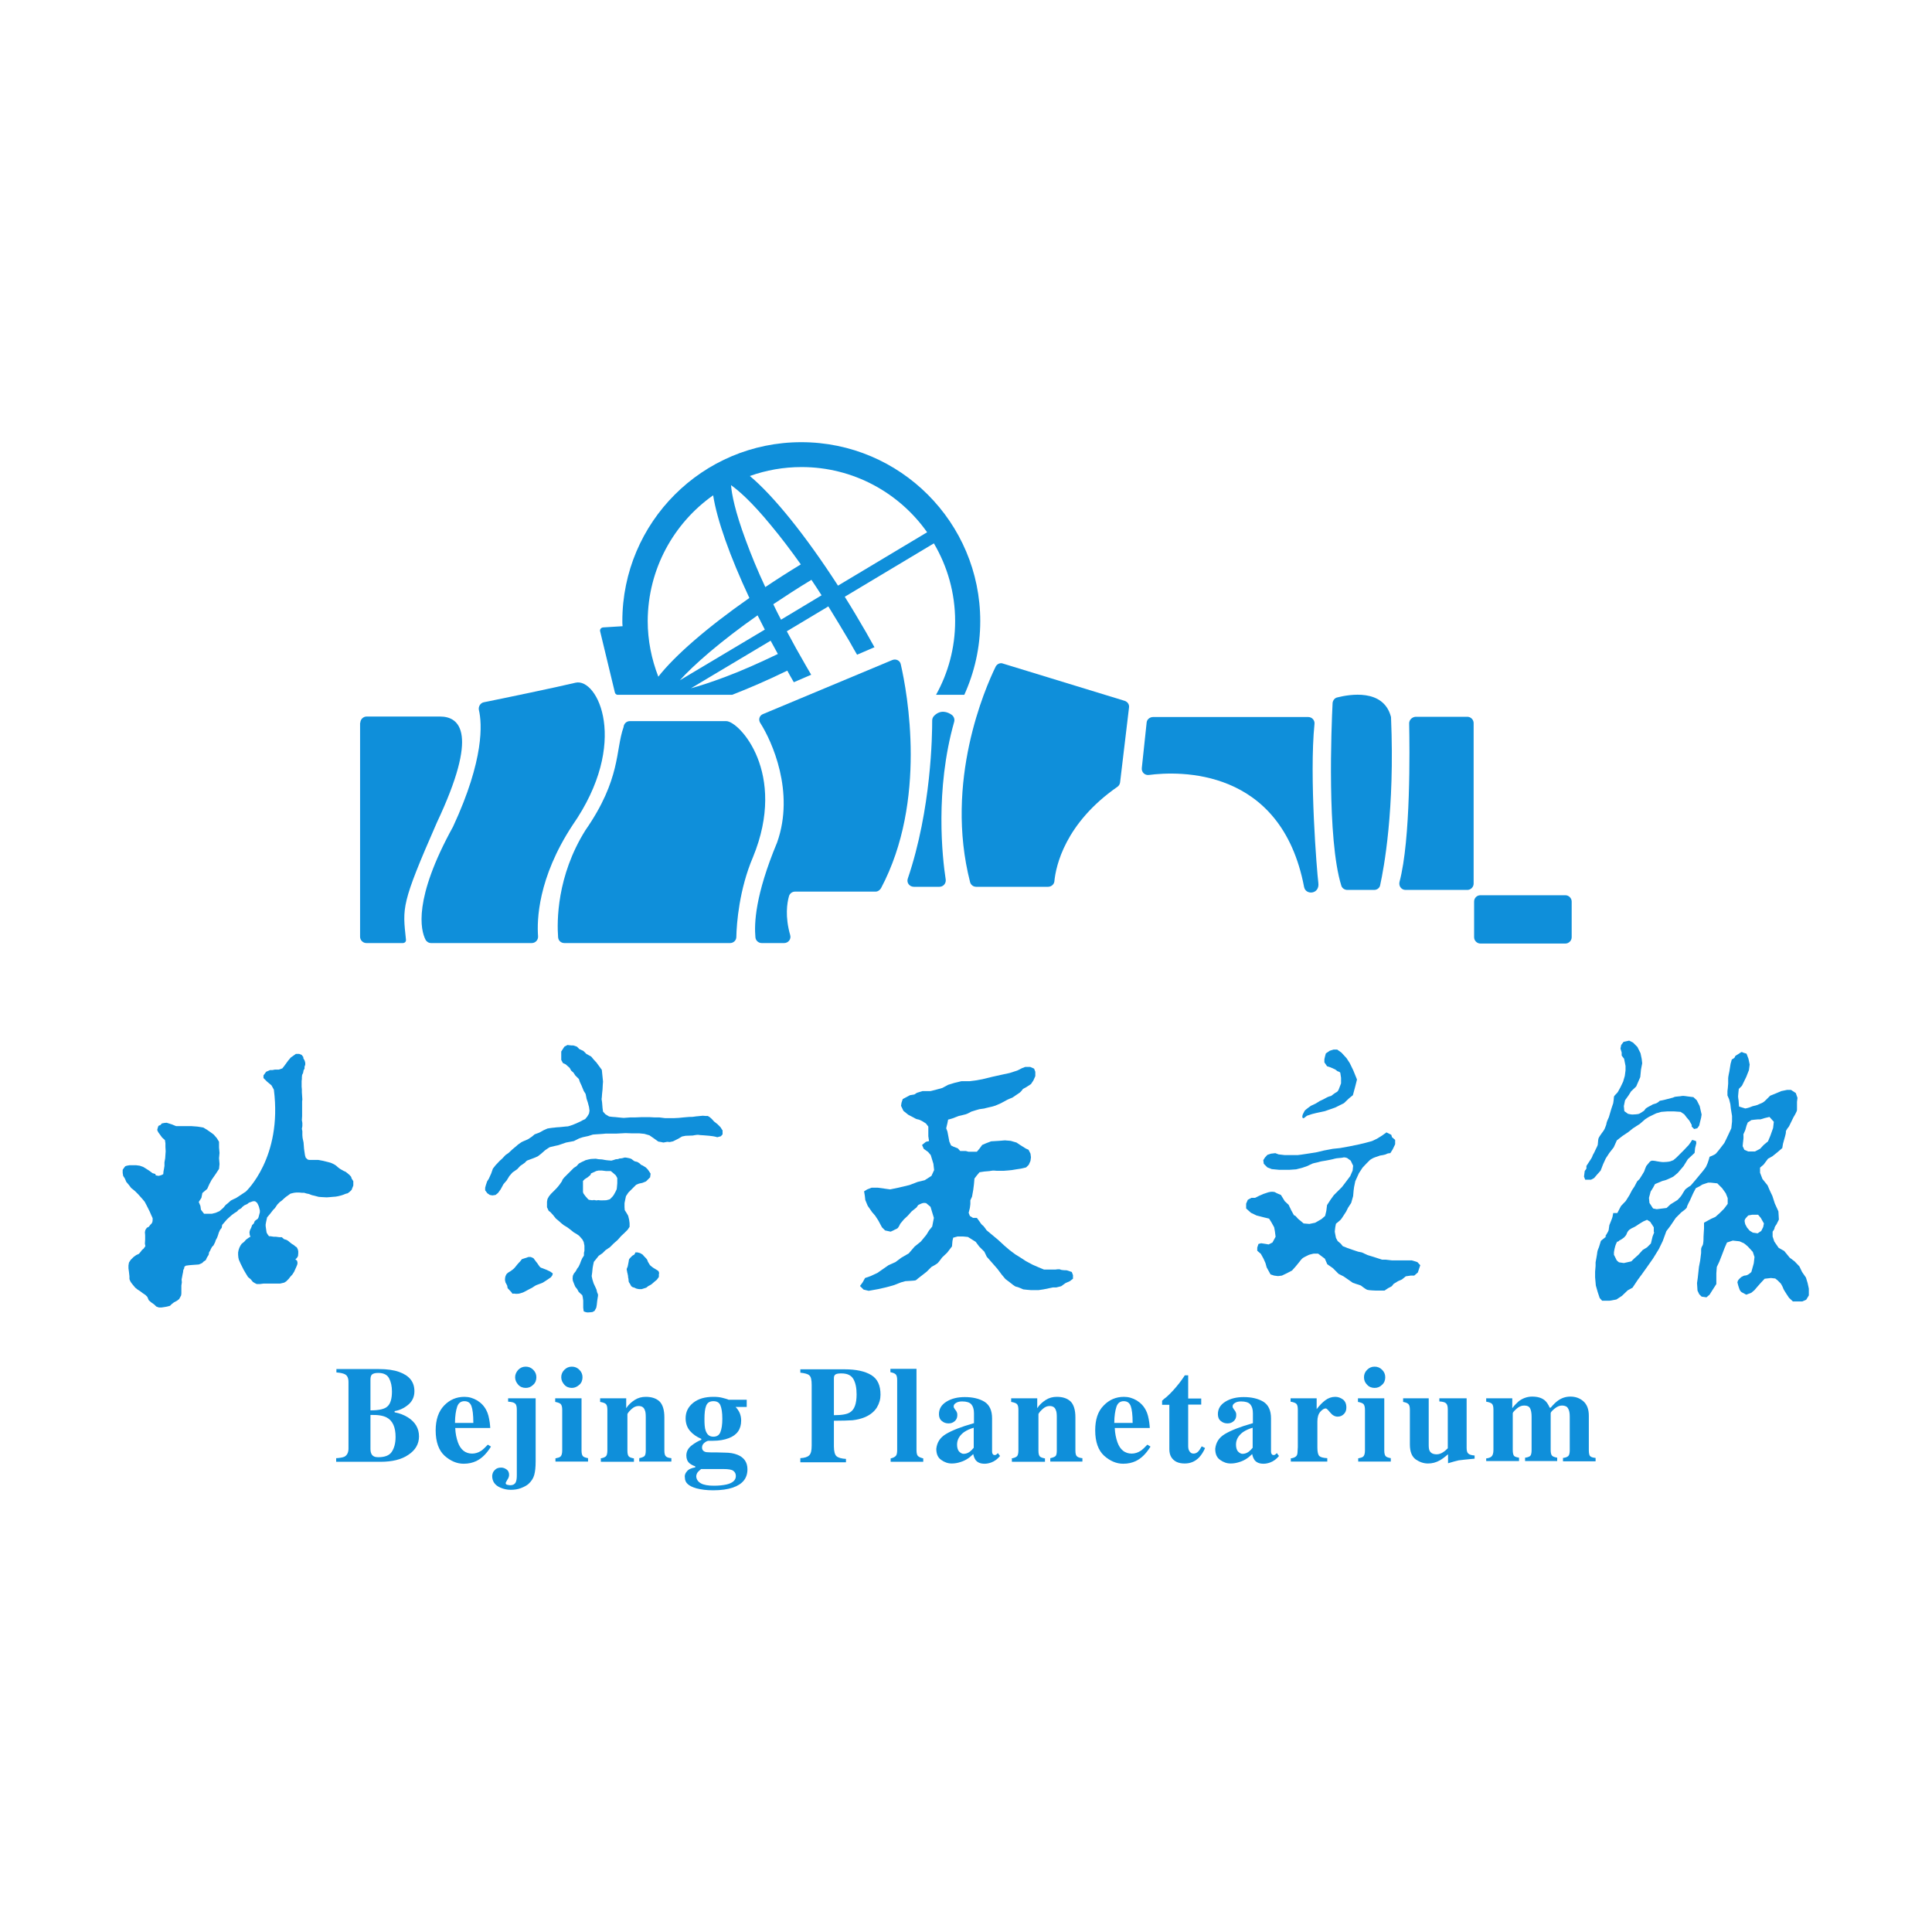<?xml version="1.0" encoding="utf-8"?>
<!-- Generator: Adobe Illustrator 22.1.0, SVG Export Plug-In . SVG Version: 6.00 Build 0)  -->
<svg version="1.1" id="图层_1" xmlns="http://www.w3.org/2000/svg" xmlns:xlink="http://www.w3.org/1999/xlink" x="0px" y="0px"
	 viewBox="0 0 800 800" style="enable-background:new 0 0 800 800;" xml:space="preserve">
<style type="text/css">
	.st0{fill:#0F8FDA;}
</style>
<g>
	<g>
		<path class="st0" d="M149.2,299.3c0-1.4,1.2-2.6,2.6-2.6h30.4c8.3,0,16.1,7-1.3,43.9c-14.9,34-14.2,35.1-12.8,48.5
			c0.1,0.8-0.5,1.4-1.3,1.4h-15.1c-1.4,0-2.6-1.2-2.6-2.6V299.3z"/>
		<path class="st0" d="M198.3,294c-0.3-1.4,0.6-2.9,2-3.2c8-1.6,30.5-6.3,38-8.1c9.1-2.2,22.6,24.8-1.3,59.1
			c-14.3,21.8-14.7,39.3-14.2,45.9c0.1,1.5-1.1,2.8-2.6,2.8h-41.7c-1,0-1.9-0.6-2.3-1.4c-2-3.9-5.2-16.7,11.4-46.8
			C200.6,314.3,199.6,299.5,198.3,294z"/>
		<path class="st0" d="M233.7,390.5c-1.4,0-2.5-1-2.6-2.4c-0.5-6.5-0.6-25.3,11.3-44.3c14.8-21.3,12.4-33.2,15.8-42.7
			c0.1-1.4,1.2-2.5,2.6-2.5h39.9c5.4,0,25.4,21.5,11.1,56.3c-5.7,13.3-6.8,27.5-6.9,33.1c0,1.4-1.2,2.5-2.6,2.5H233.7z"/>
		<path class="st0" d="M315.9,295.7l53.6-22.4c1.5-0.6,3.2,0.2,3.5,1.8c2.7,11.8,11,56.5-8.2,92.7c-0.5,0.8-1.3,1.4-2.3,1.4h-33.3
			c-1.2,0-2.2,0.8-2.5,1.9c-0.8,2.8-1.7,8.4,0.5,16.1c0.5,1.7-0.8,3.3-2.5,3.3h-9.3c-1.3,0-2.5-1-2.6-2.4c-0.5-5.6-0.2-17.2,9-39.3
			c7.4-20.9-2.2-41.9-6.9-49.3C313.9,298.1,314.4,296.3,315.9,295.7z"/>
		<path class="st0" d="M386,298.3c0,5.8-0.3,36.6-10.1,65.5c-0.6,1.7,0.7,3.4,2.5,3.4H389c1.6,0,2.8-1.4,2.6-3
			c-1.4-9-4.5-37.1,3.5-65.3c0.3-1.1-0.1-2.2-1-2.9c-1.7-1.2-4.6-2.3-7.3,0.4C386.3,296.9,386,297.6,386,298.3z"/>
		<path class="st0" d="M412.3,276c-4.4,9-21.3,47.6-10.6,89.3c0.3,1.1,1.3,1.9,2.5,1.9h29.8c1.3,0,2.5-1,2.6-2.3
			c0.6-6.3,4.4-24,26.1-39.1c0.6-0.4,1-1.1,1.1-1.8l3.7-31c0.2-1.3-0.6-2.4-1.8-2.8l-50.3-15.4C414.2,274.3,412.9,274.9,412.3,276z"
			/>
		<path class="st0" d="M459.2,339.9"/>
		<path class="st0" d="M474.8,299.2l-2,18.8c-0.2,1.7,1.2,3.1,2.9,2.9c12.2-1.6,54.8-3.4,64.3,46.4c0.7,3.5,6.5,3,5.9-1.7
			c-0.6-4.6-3.8-44.2-1.6-65.8c0.2-1.5-1-2.9-2.6-2.9h-64.2C476.1,296.9,474.9,297.9,474.8,299.2z"/>
		<path class="st0" d="M551.8,291.1c-0.5,9.8-2.4,56.3,3.6,75.6c0.3,1.1,1.4,1.8,2.5,1.8H569c1.2,0,2.3-0.8,2.5-2
			c1.5-6.9,6.1-31,4.5-69.3c0-0.2,0-0.4-0.1-0.6c-3.2-11.5-17.1-9.1-22.2-7.8C552.7,289,551.9,290,551.8,291.1z"/>
		<path class="st0" d="M583.5,299.5c0.2,10.3,0.7,48.1-4,65.7c-0.4,1.7,0.8,3.3,2.5,3.3h25.6c1.4,0,2.6-1.2,2.6-2.6v-66.5
			c0-1.4-1.2-2.6-2.6-2.6h-21.4C584.7,296.9,583.5,298.1,583.5,299.5z"/>
		<path class="st0" d="M613,370.7h35.2c1.4,0,2.6,1.2,2.6,2.6v14.8c0,1.4-1.2,2.6-2.6,2.6H613c-1.4,0-2.6-1.2-2.6-2.6v-14.8
			C610.4,371.9,611.5,370.7,613,370.7z"/>
		<path class="st0" d="M254.6,286.7c0.1,0.5,0.5,0.9,1,1h47.6c6.9-2.7,14.6-6,22.8-10c0.4,0.7,0.7,1.3,1.1,2
			c0.5,0.9,1.1,1.9,1.6,2.8l7.2-3.1c-0.7-1.2-1.4-2.4-2.1-3.6c-2.8-4.8-5.5-9.7-8-14.4l17.2-10.3c2.9,4.7,5.8,9.5,8.7,14.4
			c1.1,1.9,2.1,3.8,3.2,5.6l7.2-3.1c-1.2-2.1-2.4-4.3-3.6-6.4c-2.9-5-5.8-9.9-8.7-14.5l36.9-22.1c5.6,9.5,8.8,20.5,8.8,32.2
			c0,11.1-2.9,21.5-7.9,30.5h11.7c4.2-9.3,6.6-19.6,6.6-30.5c0-40.9-33.2-74.1-74.1-74.1s-74.1,33.2-74.1,74.1c0,0.7,0,1.4,0.1,2.1
			l-8.1,0.5c-0.8,0.1-1.4,0.8-1.2,1.6L254.6,286.7z M300.3,280.3c-5.9,2.2-10.5,3.7-14.2,4.7l33-19.7c1,1.8,2,3.7,3,5.5
			C314.4,274.5,307,277.8,300.3,280.3z M281.5,281.7c2.7-3,6.7-6.9,12.6-11.9c5.7-4.8,12.3-9.9,19.6-15c1,2,2,3.9,3,5.9L281.5,281.7
			z M323.4,256.6c-1.1-2.1-2.2-4.3-3.2-6.4c5.1-3.4,10.3-6.8,15.8-10.1c1.4,2.1,2.8,4.2,4.2,6.4L323.4,256.6z M331.9,193.4
			c21.5,0,40.5,10.7,52,27L347,242.5c-13.5-20.9-26.7-37.2-36.5-45.4C317.2,194.7,324.4,193.4,331.9,193.4z M319.3,217.6
			c4,4.8,8.1,10.2,12.3,16.1c-5.1,3.1-10.1,6.3-14.7,9.4c-3.2-6.8-5.9-13.4-8.1-19.4c-4.5-12.1-5.8-19.1-6.1-22.8
			C305.7,203,311.1,207.6,319.3,217.6z M295.3,205.1c1.6,10.2,6.9,25.2,15,42.5c-17.6,12.3-31,24-37.7,32.6
			c-2.8-7.2-4.4-15-4.4-23.1C268.3,235.6,279,216.6,295.3,205.1z"/>
	</g>
	<g>
		<path class="st0" d="M69,464.9l2.2,0.7l1.7,0.7h1.7H77h2.2l2.6,0.2l2.4,0.4l1.5,0.9l1.3,0.9l1.5,1.1l1.3,1.5l0.9,1.5v2.4l0.2,2.2
			l-0.2,2.2l0.2,2.4l-0.2,2l-1.3,2l-0.9,1.3l-0.9,1.3l-0.9,1.7l-0.9,2l-2,1.7l-0.4,2l-1.1,1.7l0.7,1.7l0.2,1.5l1.3,1.7h1.7h1.5
			l1.6-0.4l1.6-0.7l1.5-1.3l1.1-1.3l1-0.8l1.1-1l1-0.5l1.1-0.5l1.1-0.7l1.5-1l1.5-1c0,0,15.2-14,11.6-42.2l-1-1.8l-1.8-1.5l-1.5-1.5
			v-1.1l1.1-1.5l1.6-0.7h1l1-0.2h1.6l1.5-0.5l0.8-1l0.8-1.1l0.8-1.1l1.1-1.3l1-0.7l1.1-0.8h0.7h0.7l0.5,0.2l0.5,0.2l0.7,0.9v0.5
			l0.3,0.5l0.3,0.6l0.2,0.8v0.8l-0.3,0.8v0.8l-0.4,0.7l-0.2,1.1l-0.4,0.8l-0.1,1v0.7l-0.1,0.8v0.9v1.5l0.1,1.1v1.2l0.1,1.5l0.1,1.5
			l-0.1,0.7v0.9v1.1v1v1.8v1.4l-0.1,1.6l0.2,1.2v1.3l-0.2,1.1l0.2,1v1.7l0.1,1.1l0.4,1.9l0.2,2.6l0.2,1.4l0.2,1.3l0.3,1l0.9,0.8
			l0.7,0.1h1.3h1.1h1.1l1.1,0.2l1.1,0.2l1.2,0.3l0.8,0.2l1.1,0.3l1.3,0.6l0.8,0.5l0.9,0.8l0.8,0.6l0.7,0.4l0.9,0.5l0.7,0.3l0.9,0.7
			l0.8,0.7l0.6,0.7l0.2,0.7l0.7,1.1v0.8v1l-0.4,1l-0.3,0.8l-0.7,0.7l-0.9,0.7l-0.8,0.2l-1,0.4l-0.9,0.3l-1.2,0.3l-1.1,0.2l-1.3,0.1
			l-1.1,0.1l-1.3,0.1l-1.9-0.1l-1.4-0.1l-1.9-0.5l-0.9-0.2l-1.3-0.5l-1-0.2l-1-0.3h-1l-1-0.1h-1.2l-0.9,0.1l-0.9,0.2l-0.7,0.2
			l-0.8,0.6l-1,0.7l-0.7,0.6l-1.1,1l-0.7,0.5l-1,1l-1.1,1.6l-0.7,0.7l-0.7,0.9l-0.7,0.9l-0.6,0.7l-0.5,0.6l-0.2,0.9l-0.2,0.9
			l-0.2,1.1v0.7l0.2,1.4l0.1,0.7l0.1,0.6l0.4,0.7l0.6,0.8h0.6l1.3,0.2h0.9l1.5,0.2h1l0.9,0.8l1,0.3l0.7,0.4l0.7,0.6l0.9,0.7l0.7,0.4
			l0.7,0.6l0.6,0.4l0.4,0.8l0.2,0.8v0.9l-0.1,1.1l-0.4,0.7l-0.7,0.7L123,522l0.2,0.9l-0.1,0.7l-0.4,1l-0.6,1.3l-0.3,0.7l-0.7,1.1
			l-0.9,1l-0.7,0.9l-1,1l-0.8,0.5l-1.7,0.4h-1.4h-1.1h-1.4h-1.5h-1.5l-1.5,0.2h-1.3l-0.8-0.4l-0.8-0.5l-0.9-1.1l-1.1-0.9l-1.1-1.8
			l-0.7-1.2l-0.6-1.2l-0.7-1.4l-0.7-1.6l-0.2-0.9l-0.1-1.1v-1l0.2-1l0.3-0.9l0.5-1l0.5-0.7l1-0.8l0.7-0.8l0.5-0.4l0.7-0.5l0.7-0.4
			l-0.3-0.8l-0.1-1.1l0.2-0.8l0.5-1l0.4-1.1l0.7-0.7l0.4-1l0.5-0.4l0.7-0.5l0.3-0.5l0.2-0.7l0.4-1.5v-0.8l-0.4-1.6l-0.4-0.9
			l-0.4-0.7l-0.8-0.6h-0.8l-0.6,0.2l-1.1,0.4l-0.8,0.6l-1.1,0.5l-0.9,0.7l-0.4,0.5l-1.2,0.7l-0.5,0.6l-1.1,0.7l-1.1,0.8l-0.9,0.8
			l-1.1,1l-1.3,1.5l-0.7,0.8l-0.2,1.2l-0.7,0.9l-0.5,1.1l-0.3,1l-0.4,1.1l-0.6,1.1l-0.2,0.7l-0.7,1.4l-0.6,0.6l-0.5,0.9l-0.3,0.7
			l-0.4,0.6l-0.2,1.1l-0.7,1.1l-0.5,1.1l-0.9,0.6l-0.6,0.6l-1.4,0.6l-1.4,0.1l-1.4,0.1l-1.2,0.1l-1.4,0.2l-0.6,0.5v0.5l-0.4,0.8
			l-0.1,0.9l-0.2,0.9l-0.2,1.1l-0.2,1l0.1,1.2l-0.2,1.3v1v1v1.3l-0.1,0.8l-0.8,1.5l-0.9,0.7l-1.3,0.7l-0.9,0.7l-0.7,0.7l-1.1,0.3
			c0,0-0.9,0.2-1.1,0.2c-0.2,0-1.3,0.2-1.3,0.2h-1.1l-1.1-0.4l-0.8-0.8l-1.4-1l-0.9-0.8L61,537l-0.8-0.8l-1.2-0.8l-0.9-0.7L57,534
			l-1-0.8L55,532c0,0-0.9-1.1-1-1.4c-0.1-0.2-0.4-0.8-0.4-1.1c0-0.2,0-1,0-1l-0.2-1.8l-0.2-1.5V524l0.2-1.2l0.7-1.1l1.2-1.2l1.1-0.8
			l1.1-0.5l0.7-0.8l0.6-0.8l0.7-0.6l0.7-1l-0.2-1l0.1-1.7v-1.8l-0.1-1.3l0.2-0.9l0.6-0.9l0.8-0.4l0.7-0.9l0.5-0.5l0.3-0.6l0.1-0.7
			v-0.9l-0.6-1.3l-0.6-1.4l-0.7-1.4l-0.6-1.2l-0.8-1.5l-1-1.2l-0.9-1l-0.8-0.9l-1.1-1.1l-0.8-0.7l-1-0.8l-0.9-1.2l-1.1-1.3l-0.6-1.4
			l-0.7-1.1l-0.2-1.2v-1.3l0.6-0.9l0.5-0.6l0.6-0.2l1.1-0.2h1.6h1.2l1.5,0.2l1.4,0.5l1.3,0.8l1.1,0.7l1.5,1.1l1.1,0.3l0.2,0.6
			l1.2,0.2l1.1-0.3l0.8-0.4l0.1-1.1l0.2-1.1l0.2-1.2v-1.5l0.3-1.7l0.2-2.9l-0.1-1.8v-1.5l-0.2-1.3l-1.2-1.1l-0.8-1.1l-0.8-1.1
			l-0.4-0.9l0.2-0.8l0.3-0.9l0.9-0.4l0.5-0.6L68,465L69,464.9z"/>
		<g>
			<path class="st0" d="M298.2,466.6c-0.2-0.2-1.1-1.1-1.1-1.1l-1.4-1.1l-1-1.1l-0.8-0.7l-0.8-0.5h-0.9L291,462l-2,0.2
				c0,0-1.4,0.1-1.7,0.2c-0.3,0.1-2,0.1-2,0.1l-2.3,0.2l-2,0.2l-2,0.1h-1.8h-1.8l-2.4-0.3h-2l-1.8-0.1c0,0-1.5,0-1.8,0s-2,0-2,0
				l-2.4,0.1h-2l-2.7,0.2c0,0-1.5-0.1-2.2-0.2c-0.7-0.1-2-0.2-2.3-0.2s-1.6-0.2-1.6-0.2l-1.5-0.9l-1-1.1l-0.2-1.5l-0.2-2.4l-0.2-1.3
				l0.1-0.7l0.1-1.4l0.2-1.9l0.1-2l0.1-1.2l-0.2-2l-0.3-2.9l-1.1-1.5l-1.1-1.5l-1.2-1.3l-1-1.2l-2-1.1l-1.2-1.2l-1.7-0.8l-1-1
				l-1.5-0.5h-0.7l-1-0.1l-0.7-0.1l-1.3,0.7l-1.3,2v1.5v2l0.7,1.3l1.1,0.5l0.8,0.7l0.9,0.8l0.6,1.1l1,0.9l0.7,1.1l1.5,1.5l0.4,1.2
				l0.7,1.5l0.9,2.2l0.8,1.3l0.4,2l0.5,1.5l0.5,1.9l0.2,1.5l-0.2,1.2l-0.7,1.2l-0.9,1.1l-0.9,0.4l-1.1,0.6l-2,0.9l-1.2,0.5l-1.9,0.6
				c0,0-1.7,0.1-2.2,0.2s-2.5,0.2-2.5,0.2s-1.5,0.2-1.8,0.2s-2,0.3-2,0.3l-1.6,0.7l-1.8,1l-1.9,0.7l-1.2,1l-1.5,1l-1.1,0.5
				c0,0-1.3,0.5-1.6,0.7c-0.3,0.2-1.8,1.2-2,1.5c-0.2,0.2-1.8,1.5-1.8,1.5l-1.6,1.5l-1.3,0.9l-1.3,1.4l-1.1,1l-1.7,1.8l-1.1,1.4
				l-0.7,2l-1,2.2l-0.7,1.1l-0.5,1.5l-0.3,1.1v1.1l0.9,1.2l1,0.7l1.1,0.2l1.3-0.2l1-0.8l1.1-1.5l1.2-2.2l1.3-1.5l1.1-1.8l1.3-1.5
				l2-1.4l1.2-1.3l2-1.4c0,0,0.5-0.7,1-0.9c0.5-0.2,2.7-1,2.7-1l1.6-0.7l1.3-1l1.7-1.5c0,0,1.7-1.2,2-1.3c0.2-0.1,3.5-0.8,3.5-0.8
				l3.2-1.1l3.2-0.6l2.2-1.1l1.5-0.5l2.3-0.5l1.9-0.6c0,0,2.4-0.2,2.9-0.2s2.4-0.2,2.4-0.2h2.1h2.3l3.8-0.2l2.9,0.1h2.9l2,0.2
				l2.1,0.6l1.6,1.1l2.1,1.5l1.2,0.2l0.9,0.2l1.6-0.3l1,0.1l1.4-0.3l1.2-0.6l1-0.5l1.5-0.9l1.5-0.3l2.9-0.1c0,0,2.1-0.4,2.4-0.3
				c0.2,0.1,1.8,0.2,2.1,0.2c0.3,0,2.4,0.2,2.4,0.2l1.6,0.2l1,0.2l0.7,0.2l1.5-0.4l0.7-0.8V468C299,468,298.5,466.8,298.2,466.6z"/>
			<path class="st0" d="M260.7,508v-1.5l-0.2-1.5l-0.4-1.6l-0.7-1.2l-0.7-1.1l-0.1-1.2v-1.7l0.3-1.5l0.3-1.4l1-1.5l1-1l1.5-1.5
				l0.7-0.7l1.2-0.5l1.4-0.3l1.5-0.6l1-1l0.7-0.7l0.2-1.5l-0.7-1.1l-0.6-0.8l-0.7-0.7l-1.3-0.8l-0.7-0.3c0,0-0.3-0.4-0.6-0.6
				c-0.2-0.2-1-0.6-1-0.6s-1.1-0.2-1.3-0.4c-0.2-0.2-0.7-0.5-0.9-0.7c-0.2-0.2-1-0.4-1-0.4l-1-0.2c0,0-0.9-0.2-1.3,0
				c-0.4,0.2-1.5,0.3-1.5,0.3s-0.1-0.1-0.5,0.1c-0.4,0.2-0.8,0.2-1.1,0.2s-1,0.3-1,0.3l-1.1,0.3c0,0-0.7-0.1-1.1-0.1
				c-0.4,0-1.6-0.2-1.6-0.2l-1.1-0.2l-1.5-0.1l-1.1-0.2l-2,0.1l-1,0.2c0,0-0.9,0.2-1.2,0.3c-0.3,0.2-1.5,0.7-1.5,0.7l-1.3,0.7
				l-1,1.1l-1.1,0.7l-1.1,1.1l-1,1l-1.1,1.1l-0.8,0.8l-0.7,0.9l-0.2,0.6l-0.9,1.3l-0.7,0.9l-0.8,0.9l-1.1,1.1l-1.1,1.1l-0.8,1
				l-0.6,1.1l-0.2,1.1v1.1v1.2l0.7,1.5l0.7,0.5l1.1,1.2l1.2,1.5l1.1,0.9l1,0.9l1.1,0.9l1.5,0.9l1.2,0.9l1.5,1.2l1.2,0.7l1,0.7
				l0.8,0.9l0.6,0.7l0.5,1l0.3,1.5v1.2v0.9l-0.2,0.9v1.1l-0.7,1.1l-0.5,1.1l-0.4,1.1l-0.6,1.3l-0.6,0.8c0,0-0.4,0.8-0.6,1.1
				c-0.2,0.2-0.8,1-0.8,1l-0.4,0.9l-0.1,1.1l0.1,0.9l0.5,1.3l0.5,1.2l0.8,1l0.6,1.1l0.7,0.7l0.8,0.7l0.2,0.8l0.2,1.4v1.5
				c0,0,0,1.2,0,1.5c0,0.2,0.2,1.5,0.2,1.5l0.5,0.2c0,0,0.5,0.2,0.7,0.2c0.2,0.1,1.3,0,1.3,0l1.1-0.1l0.9-0.5l0.7-1.3l0.2-1.1
				l0.2-1.8c0,0,0.2-1.1,0.2-1.3c0-0.2,0.3-1.1,0-1.6S247,534,247,534l-0.5-1.1l-0.7-1.5l-0.5-1.6l-0.3-1.4l0.2-1.4l0.2-2l0.2-1.1
				l0.3-1.4l0.9-1.1l1.1-1.4l1.6-1.1l1.2-1.2l1.9-1.3l1.5-1.5l1.7-1.5l1.5-1.7l1.1-1l1.5-1.5L260.7,508z M255.6,490
				c0,0-0.2,1.9-0.2,2.2s-0.6,1.4-0.7,1.6c-0.1,0.2-0.7,1.3-1,1.6c-0.2,0.3-1.2,1.2-1.2,1.2s-1.3,0.4-1.5,0.4c-0.2,0-2.4,0.1-2.9,0
				c-0.5-0.2-1,0.2-1.5,0c-0.6-0.2-1.3,0-1.3,0s-1.2-0.1-1.5-0.2c-0.2-0.1-0.7-0.7-0.7-0.7l-0.7-0.8l-0.8-1.1l-0.2-0.6v-1.5v-0.5
				c0,0,0-1.6,0-1.9c0-0.2,0-0.7,0-0.7s0.5-0.5,0.7-0.7c0.2-0.2,1.1-0.7,1.1-0.7s0.7-0.6,1.1-0.9c0.4-0.3,0.4-0.8,0.4-0.8l2.2-1
				l0.9-0.2h1.5l1.6,0.2h2l1.1,0.9l1,0.9l0.6,1.1V490z"/>
			<path class="st0" d="M272.5,526.2c-0.3-0.2,0.2,0.2-0.3-0.2c-0.6-0.4-1.5-0.9-1.8-1.1s-0.9-0.7-0.9-0.7s-0.3-0.2-0.6-0.7
				c-0.2-0.4-0.3-0.5-0.6-1c-0.2-0.5-0.2-0.7-0.4-1s-0.7-0.8-0.9-1c-0.2-0.2-0.2-0.2-0.2-0.2l-0.7-0.8l-1-0.6l-1.1-0.3h-0.9
				c0,0-0.3,0.9-0.6,1c-0.2,0.1-0.7,0.3-1,0.7c-0.3,0.3-0.9,0.9-1,1.1c-0.1,0.2-0.2,1.1-0.2,1.1l-0.2,1l-0.2,1c0,0-0.5,1-0.4,1.2
				c0.1,0.2,0.2,1.1,0.2,1.1s0.2,0.6,0.2,0.8c0.1,0.2,0.2,1.1,0.2,1.4c0.1,0.2,0.2,0.8,0.2,1.4s0.4,0.9,0.5,1.1
				c0.1,0.2,0.6,1.1,0.6,1.1l0.6,0.4c0,0,0.9,0.2,1.1,0.4c0.2,0.2,1.5,0.4,1.5,0.4h1.1l1.9-0.6l0.9-0.7c0,0,1.1-0.5,1.5-0.9
				s2-1.7,2-1.7l0.8-1.1c0,0,0.1-0.8,0-1.1C273.1,527.3,272.8,526.4,272.5,526.2z"/>
			<path class="st0" d="M226.3,525.8c-0.7-0.3-1.8-0.7-1.8-0.7s-0.7-0.1-1.1-0.7c-0.5-0.7-0.5-0.7-0.5-0.7s-0.2-0.3-0.4-0.6
				c-0.2-0.2-1-1.3-1-1.3l-0.6-0.8l-1.1-0.5h-1l-1.2,0.4l-1.5,0.5l-0.7,0.9c0,0-1.1,1.1-1.2,1.3c-0.2,0.2-0.5,0.6-0.8,1
				c-0.3,0.4-0.7,0.8-1.1,1.1c-0.5,0.3-0.7,0.6-1.3,0.9c-0.6,0.3-0.8,0.6-1.1,0.8c-0.2,0.2-0.4,0.5-0.6,1.1s-0.2,1.5-0.2,1.5l0.2,1
				l0.7,1.3l0.2,1.1l1.5,1.6l0.5,0.7c0,0,0.8-0.1,1.1,0c0.2,0.1,1.1,0,1.4,0c0.3,0,1.8-0.5,1.8-0.5s0.5-0.2,1.4-0.7
				c0.9-0.5,2-1.1,2.3-1.2c0.2-0.1,1.6-1.1,2-1.2c0.4-0.1,2.6-1,2.6-1l2-1.3l1.3-0.9l0.6-0.8l0.2-0.8l-1.1-0.8
				C228,526.6,226.9,526.1,226.3,525.8z"/>
		</g>
		<path class="st0" d="M382,451.8h3.3l2-0.5l2.9-0.8l2.4-1.3l2.6-0.8l2.9-0.7h3.4l2.4-0.3l2.8-0.5l4.1-1l3.6-0.8l3.7-0.8l3.1-1l2-1
			l1.3-0.5h2.1l1.6,0.7l0.5,1.3v1.8l-0.8,1.8l-1,1.5l-2,1.3l-1.3,0.7c0,0-0.7,1-1.3,1.5c-0.7,0.5-3.1,2.1-3.1,2.1s-1.8,0.7-2.3,1
			c-0.5,0.3-1.8,1-2.4,1.3c-0.7,0.3-1.8,0.8-2.3,1s-1.6,0.5-2.6,0.7c-1,0.2-2,0.5-2,0.5l-2.1,0.3c0,0-2.8,0.8-3.3,1
			c-0.5,0.2-1.3,0.8-2.3,1.1s-2.9,0.7-2.9,0.7s-2.1,0.8-2.6,1c-0.5,0.2-1.8,0.5-1.8,0.5l-0.3,1.5l-0.5,2.1l0.5,1.3l0.5,2.6l0.3,1.6
			l0.7,1.6l1,0.5l1.8,0.7l1,1.1h2.3l1.1,0.3h2h1.5l1.1-1.3l1.1-1.5l1.6-0.7l2.1-0.8l3.3-0.2l2.4-0.2l2.4,0.2l2.4,0.7l1.5,1l2.4,1.5
			l1.1,0.5l0.8,1.6l0.2,1.5l-0.2,1.5l-0.7,1.6l-1.1,1.1l-2.1,0.5c0,0-1.5,0.2-2,0.3s-1.8,0.3-1.8,0.3s-2.8,0.3-3.4,0.3
			c-0.7,0-2.9,0-2.9,0s-1.6-0.2-2.3,0c-0.7,0.2-2.3,0.2-2.8,0.3s-2,0.3-2,0.3l-1.1,1.3l-1,1.3l-0.2,2.3l-0.3,2.4l-0.5,2.8l-0.7,1.5
			v1.6l-0.2,1.6l-0.5,2l0.5,1.3l1.3,0.8h1.6l1.1,1.5c0,0,0.8,1.3,1.3,1.6c0.5,0.3,1.6,2,1.6,2l2.4,2l2.4,2l2.6,2.4l2.1,1.8l2.4,1.8
			l2.1,1.3l2.3,1.5l2.8,1.5l2.3,1l2.4,1h1.8h2.9c0,0,1.6-0.3,2.1,0s2.6,0.3,2.6,0.3l2.1,0.7l0.5,1.3v1.5l-1.3,1l-1.8,0.8l-1.8,1.3
			l-2,0.5H436l-3.9,0.8l-2,0.3c0,0-2.8,0-3.3,0s-3.1-0.3-3.1-0.3s-2.4-1.1-2.9-1.1c-0.5,0-2.4-1.6-2.4-1.6l-2.1-1.6l-1.5-1.8
			l-1.8-2.4l-2.1-2.4l-2.3-2.6l-1-2.1l-2.1-2.1l-1.5-2l-1.6-1l-1.6-1l-2-0.2h-2.3l-1.8,0.5l-0.3,1.3l-0.2,2.3l-2,2.6l-2.1,2
			c0,0-1.3,1.8-1.8,2.3c-0.5,0.5-2.6,1.6-2.6,1.6l-2,2l-3.6,2.8c0,0-0.7,0.7-1.1,0.8s-4.1,0.3-4.1,0.3l-1.8,0.5c0,0-2,0.8-2.8,1.1
			c-0.8,0.3-3.6,1-3.6,1l-3.1,0.7l-3.9,0.7l-2.1-0.5l-1.5-1.5l1.1-1.5l1-1.8l2.3-0.8l2.8-1.3l2.3-1.6l2.3-1.6l2.9-1.3l2.4-1.8
			l3.1-1.8l2.4-2.8l2.6-2.1l2.3-2.8l1.1-1.8l1.3-1.6l0.7-3.6l-0.7-2.3l-0.7-2.3l-1.8-1.5c0,0-0.8-0.2-1.5,0
			c-0.7,0.2-1.8,0.8-1.8,0.8l-0.7,1l-2,1.6l-1.6,1.8l-1.6,1.5l-1.5,1.8c0,0-0.8,1.8-1.3,2c-0.5,0.2-1.6,0.8-1.6,0.8l-1.1,0.5
			l-2.3-0.5l-1.3-1.3l-1.5-2.8l-1.3-2l-1.3-1.5l-1.8-2.6l-1-2.4l-0.2-1.8l-0.3-1.8l1.3-0.8l1.8-0.7h2.6l3.6,0.5l1.5,0.2l3.4-0.7
			l4.6-1.1l3.4-1.3l2.9-0.7l2.8-1.8l1.1-2.4l-0.3-2.6l-1.1-3.6l-1.1-1.3l-1.8-1.3l-0.7-1.6l1.6-1.3l1.3-0.3l-0.3-2v-2v-2l-1-1.3
			l-1.6-1c0,0-1.3-0.7-1.8-0.7s-1.8-0.8-1.8-0.8l-2.1-1.1l-2-1.6l-1-2.1l0.2-1.3l0.5-1.5l1.5-0.8l1.5-0.8l1.8-0.3l1.1-0.7L382,451.8
			z"/>
		<g>
			<path class="st0" d="M539.9,463l1.3-1l2.1-0.7l2-0.5l3.3-0.7l2.3-0.8l2-0.7l3.6-1.8l2.1-2l1.6-1.3l1-3.7l0.7-2.8l-1.5-3.7
				l-1.5-3.1l-1.3-2l-2.1-2.3l-1.8-1.3h-1.5l-1.6,0.5l-1.6,1.1l-0.3,1.1l-0.3,1.3v1.3l1.1,1.6l1.5,0.5l1.8,0.8l1.1,0.8
				c0,0,1,0.2,1.1,0.7s0.3,2,0.3,2v2.3l-0.8,2.1c0,0-0.3,1.1-1,1.5c-0.7,0.3-2.3,1.6-2.3,1.6s-1.1,0.2-2.1,0.8s-2.6,1.3-2.6,1.3
				l-1.6,1l-2.1,1c0,0-2.3,1.6-2.6,2.1c-0.3,0.5-0.8,1.6-0.8,1.6C538.9,463.3,539.9,463,539.9,463z"/>
			<path class="st0" d="M586.9,522.6l-2.3-0.7h-2.1h-3.3h-2.8l-2.6-0.3h-1.5l-3.4-1.1l-2.6-0.8l-2.4-1.1l-1.5-0.3l-2.4-0.8l-2-0.7
				l-2-0.8l-0.8-1l-1.3-1.1l-0.7-1.3l-0.3-1.5l-0.2-1.1l0.2-1.8l0.3-1.5c0,0,1.3-1,1.8-1.5c0.5-0.5,1.1-1.5,1.1-1.5l1.3-2l0.8-1.6
				l1.3-2l0.8-2.8l0.2-2.3l0.2-1.5l0.5-2.4l1.5-3.3l1.5-2.3l1.5-1.6l1.6-1.6c0,0,1.1-0.8,2.1-1.1s2-0.7,2-0.7s2.3-0.3,2.8-0.7
				c0.5-0.3,1.5-0.3,1.5-0.3l1-1.6l1-2.1v-1.8l-1.3-1.1l-0.3-1l-2-1l-1.8,1.3l-2.1,1.3l-2.1,1l-2.6,0.7l-2.9,0.7l-3.9,0.8l-3.9,0.7
				l-2.9,0.3l-3.7,0.7l-2.9,0.7l-3.1,0.5l-3.3,0.5l-1.6,0.2h-2h-1.8h-1.5l-2.6-0.3l-1.3-0.5l-1.8,0.2l-1.5,0.5l-1,1.1l-0.7,1.1
				l0.2,1.5l1.5,1.5l1.8,0.7l3.1,0.3h4.1l2.9-0.2l2.7-0.7l2-0.7c0,0,1.6-0.8,2.1-1c0.5-0.2,2.3-0.5,2.8-0.7c0.5-0.2,2.6-0.5,2.6-0.5
				s2.8-0.5,3.7-0.8s3.1-0.3,3.6-0.5c0.5-0.2,1.6,0.2,1.6,0.2l1.5,1.1l1,2.1l-0.2,2l-1,2.3l-1.8,2.4l-1.6,2.1l-1.6,1.6l-1.8,1.8
				l-1.3,1.8l-1.5,2.3l-0.3,2.4l-0.5,2.1l-1.5,1.3l-2.6,1.5l-2.4,0.5l-2.4-0.2l-1.3-1.1c0,0-1.1-0.8-1.6-1.5
				c-0.5-0.7-1.1-0.8-1.1-0.8l-1.1-2l-1.1-2.3l-1.6-1.5l-1.6-2.6c0,0-2-0.8-2.4-1.1c-0.5-0.3-1.8-0.2-1.8-0.2l-1,0.2l-2.1,0.7
				l-1.8,0.8l-1.6,0.8h-1.5l-1.5,0.8l-0.7,1.6v2l2,1.8l2.3,1.1l3.1,0.8l2.1,0.5l1,1.6l1.1,2l0.3,1.6l0.3,2.3l-1.3,2.4l-1.6,0.8
				l-1.1-0.2l-2-0.3l-1.1,0.3l-0.5,1.5v1.3l1.5,1.3l1.1,2l0.8,1.8l0.5,1.8l1.6,2.9l1.5,0.5l1.6,0.2l1.6-0.2l2.1-1l2.1-1.1l1.6-1.8
				l1.3-1.6c0,0,1.1-1.5,1.6-1.8c0.4-0.3,2.5-1.3,2.5-1.3s0,0,0.7-0.2c0.7-0.2,1.3-0.3,1.3-0.3h1.8l2.8,2.1l1,2.3l2.3,1.6l2.4,2.4
				l2,1l1.6,1.1l2.3,1.6l3.3,1.1c0,0,2,1.6,2.7,1.8s3.4,0.3,3.4,0.3h2.1h1.6l1.5-1l1.5-0.8l0.8-1l1.8-1.1l1.6-0.7l1.6-1.3l2-0.3h1.5
				l1.5-1.3l0.5-1.5l0.5-1.5L586.9,522.6z"/>
		</g>
		<g>
			<path class="st0" d="M662.8,484.7l1-2.6l1.1-2.4l1.5-2.3l1.8-2.3l1.3-2.9l2.3-1.8l2.4-1.6l2-1.6l2.8-1.8l2.3-2l1.6-1l2.9-1.4
				l2.1-0.6l2.6-0.2h2.6l2.8,0.2l1.5,1l1,1.3l1.1,1.3l1,1.8v0.7l1,1l1.3-0.3l0.8-1.1l0.4-1.7l0.4-1.6l0.2-1.3l-0.8-3.5l-1.2-2.4
				l-1.4-1.3l-2.4-0.3c0,0-1.8-0.3-2.3-0.2c-0.5,0.2-2.8,0.2-3.3,0.5c-0.5,0.3-1.1,0.3-2.8,0.8s-3.1,0.7-3.1,0.7s-1.1,1-1.6,1.1
				c-0.5,0.2-1.3,0.3-1.8,0.7c-0.5,0.3-2.1,1-2.6,1.6c-0.5,0.7-0.5,0.7-0.5,0.7s-1.6,1.1-2.1,1.3c-0.5,0.2-2.3,0.3-2.8,0.3
				c-0.5,0-1.8-0.3-1.8-0.3l-1.5-1.1l-0.2-2.1l0.5-2.4l1.5-2.1l1-1.6l2.1-2l0.7-1.6l1-2.3l0.3-3.1l0.5-2.6l-0.2-1.8l-0.5-2.4
				l-1.3-2.6l-1.8-1.8l-1.6-0.8l-2.3,0.5l-1,1.3l-0.3,1.5l0.5,1.6v1.3l1,1.3l0.3,1.5l0.3,1.5v1.8l-0.3,2.3l-0.7,2.4l-1.1,2.3
				c0,0-0.8,1.5-1.1,2c-0.3,0.5-1.6,1.5-1.6,2s-0.2,2-0.3,2.6c-0.2,0.7-0.8,2.4-0.8,2.4l-1,3.4c0,0-1,2.1-1,2.6s-0.5,1.5-0.7,2.1
				s-1.3,2-1.3,2s-1.1,1.5-1.3,2.1c-0.2,0.7-0.2,2.1-0.3,2.6s-0.7,1.6-0.7,1.6s-0.5,1-0.7,1.5s-0.7,1.1-0.8,1.6s-1,1.8-1,1.8
				l-1.5,2.3v1.1l-0.7,1l-0.3,2.3l0.5,1.3h1.3h1.1l1.3-0.7l1.1-1.3L662.8,484.7z"/>
			<path class="st0" d="M748.5,531.3l-0.7-2.3l-1.6-2.3l-1.1-2.3l-2-2.1l-2-1.5l-2.3-2.8l-2.3-1.3l-1.8-2.6L734,512v-2
				c0,0,0.8-1,0.8-1.5s0.8-1.5,0.8-1.5l1-2l-0.2-3.4l-1.5-3.3l-1-3.1l-1-2.1l-1-2.3l-2.1-2.6l-1-2.6v-2.1l1.5-1.3l1.8-2.4l1.8-1
				l2-1.6l2.1-1.8l0.3-1.8l0.5-1.8c0,0,0.8-2.6,0.7-3.1c-0.2-0.5,1.3-2.3,1.3-2.3l1.8-3.7c0,0,1.5-2.4,1.5-3.1c0-0.7,0-3.4,0-3.4
				l0.2-1.6l-0.7-2l-2-1.3H740l-2.4,0.5l-2.6,1.1l-2,0.8c0,0-1.1,1.1-1.6,1.6c-0.5,0.5-1,1-1.6,1.3c-0.7,0.3-1.5,0.7-2.3,1
				c-0.8,0.3-1.6,0.3-2.4,0.7s-2.4,0.7-2.4,0.7l-2.6-0.8l-0.2-2.6c0,0-0.2-1.1-0.2-1.6s0.3-3.1,0.3-3.1l1.3-1.3l1.8-3.7l1.1-2.8
				l0.3-2.3l-0.5-2.4l-0.8-2.1l-1.6-0.5c0,0-0.2-0.5-1.1,0.2s-2.1,1.1-2.1,1.6s-1.3,1.1-1.3,1.1l-0.5,1.8l-0.5,3.1
				c0,0-0.5,2.3-0.5,2.8s0,1.6,0,2.3c0,0.7-0.3,3.1-0.3,3.1v1.8l0.7,1.6l0.5,2l0.2,1.8l0.5,3.1v2.3l-0.3,2.8c0,0-1.1,2.3-1.3,2.8
				s-1.6,3.3-1.6,3.3l-2,2.6c0,0-1,1.3-1.5,1.8c-0.5,0.5-2.6,1.3-2.6,1.3s-0.2,0.7-0.3,1.1s-0.5,1.5-0.5,1.5l-0.7,1.6l-1.1,1.5
				l-3.4,4.1l-1.8,2.1c0,0-2.1,1.3-2.4,1.8c-0.3,0.5-1,1.5-1.3,2.1s-1.8,2.1-1.8,2.1l-2.9,1.8l-1.6,1.5l-4.1,0.5l-1.5-0.3l-1.5-2.3
				l-0.2-2.1l0.7-2.6l1-1.6l0.8-1.5l2.4-1c0,0,0.5-0.3,1.5-0.5c1-0.2,3.7-1.6,3.7-1.6l1.8-1.5l2.4-2.8l1.8-2.9l2.8-2.6l0.2-2l0.5-2
				l-0.1-0.9l-1.6-0.5l-0.7,1.1l-0.6,0.8l-0.1,0.2l-0.4,0.4v0l-1.6,1.7c0,0-1,1-1.5,1.5c-0.5,0.5-1.6,1.6-1.6,1.6l-1.3,1.1
				c0,0-0.7,0.3-1.3,0.5c-0.7,0.2-2.3,0.3-2.9,0.3c-0.7,0-2.4-0.3-2.4-0.3s-2.1-0.5-2.6-0.2c-0.5,0.3-0.5,0.3-0.5,0.3l-1.5,1.8
				c0,0-0.7,1.6-0.8,2.1c-0.2,0.5-2,3.3-2,3.3l-1,1l-1.1,2.1l-1,1.5l-1.1,2.1l-1.5,2.4l-2,2.1l-1.5,2.9H668c0,0-0.2,1.1-0.3,1.6
				s-1.3,3.4-1.3,3.4s-0.2,1.5-0.3,2.1c-0.2,0.7-1,1.8-1.3,2.4c-0.3,0.7,1.3-0.7-0.3,0.7c-1.6,1.3-1.6,1.3-1.6,1.3l-0.8,2.6
				c0,0-0.7,1.6-0.7,2.1c0,0.5-0.7,4.2-0.7,4.2v1.5l-0.2,2.4v2.3l0.3,3.4l0.8,2.8l0.8,2.4l1,1.1h1.3h1.8l2.8-0.5l2.3-1.5l2.4-2.3
				l2-1.1l2.2-3.3l1.7-2.3l2-2.8l2.6-3.7l2.4-3.9l1.6-3.3l1.5-4.1l1.6-2.1l2.3-3.4l2.3-2.3c0,0,2.3-1.6,2.3-2.1s1.3-2.9,1.3-2.9
				l1.3-2.9l1.1-2.1l1.6-0.8l1.1-0.7l2.4-0.8h1l2.8,0.3l2,2l1.5,2.1l0.8,2v2.4l-1.5,2l-1.8,1.8l-1.8,1.6l-1.8,0.8l-2.9,1.6
				c0,0,0,2,0,2.4s-0.2,2.6-0.2,3.3c0,0.7,0,2.1-0.2,3.1s-0.8,1.1-0.8,2.4s0,1.3,0,1.3L704,522l-0.5,2.6l-0.5,4.6l-0.3,2.1l0.2,3.1
				l0.7,1.5l1,1l2,0.3l1.3-1.1l1-1.6l1.8-2.8V530v-2.8l0.2-2.6l1-2.1l1.1-2.8l1.1-2.9l1-2.3l2.4-0.8l2.8,0.3l1.8,0.8
				c0,0,1.1,0.8,1.6,1.3c0.5,0.5,2.1,2.3,2.1,2.3l0.7,2.1l-0.3,2.6l-1,3.6c0,0-1,1-1.8,1.3c-0.8,0.3-1,0-1.8,0.5
				c-0.8,0.5,0-0.2-0.8,0.5c-0.8,0.7-1.3,1.3-1.3,1.8c0,0.5-0.3-0.8,0,0.5c0.3,1.3,0.8,2.6,0.8,2.6s0.3,0.8,0.8,1.1
				c0.5,0.3-1-0.5,0.5,0.3c1.5,0.8,1.5,0.8,1.5,0.8l2.1-0.8l1.3-1.1l1.1-1.3l1.6-1.8l1.5-1.6l2.6-0.3l1.8,0.2l1,0.8l1.3,1.3
				c0,0,0.8,1.3,1,2s2.4,3.9,2.4,3.9l1.6,1.5h1.8h2.1l1.6-0.7l1.1-1.8v-2.8L748.5,531.3z M685,510.2l-0.7,1.8l-0.7,2.9l-1.6,1.6
				l-1.8,1.1l-1.8,2l-1.8,1.6l-1.1,1.1l-3.1,0.7l-2-0.3c0,0-1-0.7-1.1-1.1c-0.2-0.5-1-2-1-2v-1.1c0,0,0.3-2.3,1-3.7
				c0.7-1.5,0,0,1.1-1s0,0,0.5-0.3c0.5-0.3,1.1-0.7,1.6-1.1c0.5-0.5,1-1.1,1.1-1.6c0.2-0.5,0.5-1.1,1.1-1.6c0.7-0.5,1.1-0.7,1.8-1
				c0.7-0.3,2.1-1.3,2.1-1.3l1.8-1.1l1.6-0.7l1.3,0.8l1.5,2.3V510.2z M721.6,474.6c0,0,0.2-2.4,0.3-2.9s0-2,0-2l0.8-1.8l0.5-1.8
				l0.5-1.3l1.5-1c0,0,2.3-0.3,2.8-0.3h1l1.6-0.5l2.1-0.5l1.8,2l-0.3,2.6l-1.1,3.1l-1,2.4l-1.8,1.5l-1.5,1.6l-2.1,1.1h-2.8l-1.6-0.7
				L721.6,474.6z M730.1,508.1l-0.8,1.6l-1.5,1l-2-0.3l-1.3-0.8l-1.1-1.3l-0.7-1.3c0,0-0.3-1-0.3-1.5s0.5-1.1,0.5-1.1l1-1.1l1.6-0.3
				h1.3h1.2l1.1,1.3l1.3,2.3L730.1,508.1z"/>
		</g>
	</g>
	<g>
		<g>
			<path class="st0" d="M139.3,603.8c1.5-0.1,2.6-0.3,3.3-0.6c1.1-0.6,1.7-1.7,1.7-3.4v-27.5c0-1.7-0.5-2.8-1.6-3.3
				c-0.6-0.3-1.8-0.6-3.4-0.7v-1.4h17.6c3.4,0,6.2,0.4,8.4,1.2c4.2,1.5,6.3,4.1,6.3,8c0,2.3-0.9,4.2-2.6,5.6
				c-1.7,1.4-3.6,2.3-5.6,2.6v0.5c2.1,0.4,3.9,1.1,5.5,2.1c3,1.9,4.6,4.5,4.6,7.9c0,3.1-1.5,5.7-4.4,7.6c-2.9,2-6.8,2.9-11.6,2.9
				h-18.3V603.8z M160.5,582.3c1.2-1.1,1.8-3.2,1.8-6.1c0-2.2-0.4-4-1.2-5.5c-0.8-1.5-2.3-2.2-4.5-2.2c-1.2,0-2,0.2-2.5,0.6
				c-0.5,0.4-0.7,1.1-0.7,2.2V584C156.9,584,159.3,583.5,160.5,582.3z M153.9,602.2c0.5,0.8,1.3,1.2,2.7,1.2c2.7,0,4.6-0.7,5.6-2.2
				s1.6-3.5,1.6-6.2c0-4-1.2-6.7-3.6-8c-1.4-0.8-3.7-1.2-6.8-1.1V600C153.4,601,153.6,601.7,153.9,602.2z"/>
			<path class="st0" d="M183.9,582c2.3-2.4,5.1-3.6,8.4-3.6c1.9,0,3.6,0.5,5.3,1.5c1.6,1,2.9,2.3,3.8,4.1c0.7,1.3,1.1,3,1.4,5.1
				c0.1,1,0.2,1.7,0.2,2.2h-14.5c0.1,2.3,0.5,4.2,1.1,5.9c1.1,3.1,3.1,4.7,5.9,4.7c1.3,0,2.6-0.4,3.8-1.2c0.7-0.5,1.6-1.3,2.7-2.5
				l1.3,0.8c-1.8,2.9-3.8,4.9-6.1,6c-1.5,0.7-3.2,1.1-5.2,1.1c-2.8,0-5.4-1.1-7.9-3.3c-2.4-2.2-3.7-5.7-3.7-10.5
				C180.4,587.8,181.6,584.4,183.9,582z M196,589.2c0-3.3-0.3-5.7-0.8-7c-0.5-1.3-1.4-2-2.9-2c-1.5,0-2.5,0.8-3,2.3
				c-0.5,1.5-0.9,3.8-0.9,6.7H196z"/>
			<path class="st0" d="M204.9,608.7c0.6-0.7,1.5-1,2.6-1c0.9,0,1.6,0.3,2.3,0.8c0.7,0.5,1,1.3,1,2.2c0,0.6-0.2,1.3-0.7,2
				c-0.4,0.7-0.7,1.2-0.7,1.4c0,0.4,0.2,0.6,0.6,0.7c0.4,0.1,0.9,0.2,1.3,0.2c1.1,0,1.8-0.4,2.2-1.1c0.4-0.8,0.5-1.8,0.5-3.1v-27.1
				c0-1.2-0.2-2.1-0.7-2.5c-0.5-0.5-1.4-0.7-2.9-0.8V579h11.4v26.1c0,2.4-0.2,4.3-0.6,5.7c-0.4,1.4-1.2,2.6-2.4,3.7
				c-0.7,0.6-1.8,1.2-3.1,1.7c-1.3,0.5-2.7,0.7-4.2,0.7c-1.5,0-2.9-0.3-4.3-0.9c-2.3-1-3.4-2.6-3.4-4.9
				C203.9,610.1,204.2,609.3,204.9,608.7z M214.6,567.2c0.9-0.9,1.9-1.3,3.1-1.3c1.2,0,2.2,0.4,3.1,1.3c0.9,0.9,1.3,1.9,1.3,3.1
				c0,1.2-0.4,2.3-1.3,3.1c-0.9,0.9-1.9,1.3-3.1,1.3c-1.2,0-2.3-0.4-3.1-1.3s-1.3-1.9-1.3-3.1C213.3,569.1,213.8,568.1,214.6,567.2z
				"/>
			<path class="st0" d="M229.9,603.9c1-0.2,1.7-0.4,2.1-0.7c0.6-0.5,0.8-1.4,0.8-2.7v-16.7c0-1.2-0.2-1.9-0.6-2.4
				c-0.4-0.4-1.2-0.7-2.3-0.9V579h10.9v21.6c0,1.2,0.2,2,0.6,2.4c0.4,0.4,1.1,0.6,2.1,0.8v1.4h-13.5V603.9z M233.7,567.2
				c0.9-0.9,1.9-1.3,3.1-1.3c1.2,0,2.2,0.4,3.1,1.3s1.3,1.9,1.3,3.1c0,1.2-0.4,2.3-1.3,3.1s-1.9,1.3-3.1,1.3c-1.2,0-2.3-0.4-3.1-1.3
				s-1.3-1.9-1.3-3.1C232.4,569.1,232.8,568.1,233.7,567.2z"/>
			<path class="st0" d="M248.5,603.9c1-0.1,1.8-0.4,2.3-0.8c0.5-0.4,0.7-1.3,0.7-2.6v-16.7c0-1.2-0.2-2-0.6-2.4
				c-0.4-0.4-1.2-0.7-2.4-0.9V579h10.8v4.1c0.9-1.4,2.1-2.5,3.5-3.4c1.4-0.9,2.9-1.3,4.6-1.3c2.4,0,4.3,0.6,5.7,1.9
				c1.3,1.3,2,3.5,2,6.6v13.7c0,1.3,0.2,2.1,0.7,2.5c0.4,0.4,1.2,0.6,2.2,0.7v1.4h-13.3v-1.4c1-0.2,1.7-0.5,2.1-0.8
				c0.4-0.4,0.6-1.1,0.6-2.4v-13.8c0-1.3-0.1-2.3-0.4-2.9c-0.4-1.2-1.3-1.7-2.6-1.7c-1,0-1.9,0.4-2.7,1.1c-0.8,0.7-1.5,1.4-1.9,2.2
				v15.2c0,1.2,0.2,2,0.6,2.4c0.4,0.4,1.1,0.6,2.1,0.8v1.4h-13.7V603.9z"/>
			<path class="st0" d="M284.4,609.3c0.7-0.9,1.8-1.4,3.5-1.7v-0.4c-1.1-0.4-1.9-0.9-2.4-1.3c-0.9-0.8-1.3-1.9-1.3-3.2
				c0-1.6,0.7-3,2.1-4.1c1.4-1.1,2.8-1.9,4.1-2.4v-0.4c-1.9-0.8-3.5-1.9-4.7-3.3s-1.8-3.2-1.8-5.2c0-2.6,1-4.7,3.1-6.4
				s4.9-2.5,8.4-2.5c1.3,0,2.6,0.1,3.7,0.4s2,0.5,2.6,0.8h7.5v3h-4.6c0.7,0.7,1.3,1.6,1.7,2.5c0.4,1,0.6,2,0.6,3.1
				c0,3.6-1.7,6-5.1,7.3c-1.8,0.7-4,1.1-6.6,1.1c-0.6,0-0.9,0-1.1,0s-0.4,0-0.8,0c-0.6,0.1-1.1,0.4-1.7,0.9
				c-0.6,0.5-0.9,1.1-0.9,1.9c0,0.6,0.2,1,0.5,1.3c0.3,0.3,0.7,0.5,1.3,0.6c0.3,0,0.9,0.1,1.8,0.1c0.9,0,1.6,0,2.1,0l3.7,0.1
				c2.1,0,3.8,0.3,5.3,0.9c2.7,1.1,4.1,3.1,4.1,6c0,3.7-2,6.2-6.1,7.6c-2.1,0.7-4.8,1.1-8.1,1.1c-2.7,0-5-0.3-6.9-0.8
				c-3.2-0.9-4.8-2.3-4.8-4.4C283.4,611,283.7,610.1,284.4,609.3z M290.2,614.2c1.2,0.7,3.1,1,5.4,1c2.1,0,3.8-0.2,5.2-0.5
				c2.6-0.6,3.9-1.8,3.9-3.5c0-1-0.4-1.7-1.1-2.2c-0.7-0.5-2.1-0.7-4-0.7h-9.3c-0.6,0.5-1,0.9-1.3,1.2c-0.5,0.6-0.7,1.3-0.7,1.9
				C288.4,612.6,289,613.5,290.2,614.2z M292.2,592.4c0.6,1.7,1.6,2.5,3.2,2.5c1.4,0,2.4-0.6,2.9-1.9c0.5-1.2,0.8-3.1,0.8-5.5
				c0-2.6-0.3-4.4-0.8-5.6s-1.5-1.7-2.9-1.7c-1.5,0-2.5,0.6-3,1.9c-0.5,1.2-0.7,3.1-0.7,5.5C291.7,589.7,291.8,591.3,292.2,592.4z"
				/>
			<path class="st0" d="M331.3,603.8c1.9-0.1,3.1-0.5,3.8-1.2s1-2,1-4v-25.1c0-2.1-0.3-3.5-1-4c-0.6-0.6-1.9-0.9-3.7-1.1v-1.4h18.3
				c4.8,0,8.5,0.8,11.1,2.4s3.8,4.3,3.8,8.1c0,1.9-0.5,3.6-1.5,5.3c-1,1.6-2.6,3-4.9,4c-1.7,0.7-3.4,1.1-5.2,1.3
				c-1.7,0.1-4.3,0.2-7.7,0.2v10.6c0,2.1,0.4,3.5,1.1,4.1c0.7,0.6,2,1,3.9,1.1v1.4h-18.9V603.8z M352,584.8c1.8-1.1,2.7-3.6,2.7-7.4
				c0-2.6-0.4-4.7-1.3-6.3c-0.9-1.6-2.5-2.4-5-2.4c-1.1,0-1.9,0.1-2.4,0.4c-0.5,0.3-0.7,0.8-0.7,1.6V586
				C348.6,586,350.8,585.6,352,584.8z"/>
			<path class="st0" d="M368.8,603.9c1-0.2,1.7-0.6,2.1-1c0.4-0.4,0.6-1.2,0.6-2.5v-28.9c0-1.2-0.2-2-0.6-2.4
				c-0.4-0.4-1.1-0.7-2.2-0.9v-1.4h10.8v33.6c0,1.3,0.2,2.1,0.6,2.5s1.1,0.7,2.2,1v1.4h-13.5V603.9z"/>
			<path class="st0" d="M391.7,593.8c2.5-1.5,6.3-3,11.6-4.5v-4.1c0-1.7-0.4-2.9-1.1-3.7c-0.7-0.8-2-1.2-3.8-1.2
				c-1,0-1.9,0.2-2.5,0.6c-0.7,0.4-1,0.9-1,1.4c0,0.2,0,0.4,0.1,0.6c0.1,0.1,0.2,0.3,0.3,0.5l0.3,0.4c0.3,0.3,0.5,0.7,0.6,1
				c0.2,0.4,0.2,0.8,0.2,1.2c0,1.1-0.4,1.9-1.1,2.5c-0.7,0.6-1.5,0.9-2.5,0.9c-1.1,0-2-0.3-2.8-1c-0.8-0.6-1.2-1.6-1.2-2.8
				c0-2.2,1-3.9,3.1-5.2c2.1-1.3,4.6-1.9,7.6-1.9c3.2,0,5.9,0.6,8.1,1.9c2.1,1.3,3.2,3.6,3.2,6.9v13.8c0,0.4,0.1,0.8,0.3,1
				c0.2,0.3,0.4,0.4,0.7,0.4c0.2,0,0.4,0,0.6-0.1s0.4-0.3,0.8-0.7l0.9,1.2c-1.1,1.3-2.3,2.2-3.7,2.7c-0.9,0.3-1.7,0.5-2.7,0.5
				c-1.7,0-2.9-0.5-3.7-1.5c-0.4-0.6-0.8-1.4-1-2.5c-1.6,1.6-3.3,2.7-5.3,3.3c-1.2,0.4-2.4,0.6-3.6,0.6c-1.6,0-3-0.5-4.4-1.5
				c-1.4-1-2-2.5-2-4.6C388,597.3,389.2,595.3,391.7,593.8z M401.6,601.1c0.4-0.3,1-0.9,1.6-1.6v-8.3c-1.5,0.4-2.8,1-4,1.8
				c-1.9,1.4-2.9,3.1-2.9,5.2c0,1.2,0.3,2.2,0.8,2.8c0.6,0.6,1.2,1,1.9,1C399.9,602,400.8,601.7,401.6,601.1z"/>
			<path class="st0" d="M418.7,603.9c1-0.1,1.8-0.4,2.3-0.8c0.5-0.4,0.7-1.3,0.7-2.6v-16.7c0-1.2-0.2-2-0.6-2.4s-1.2-0.7-2.4-0.9
				V579h10.8v4.1c0.9-1.4,2.1-2.5,3.5-3.4c1.4-0.9,2.9-1.3,4.6-1.3c2.4,0,4.3,0.6,5.7,1.9c1.3,1.3,2,3.5,2,6.6v13.7
				c0,1.3,0.2,2.1,0.7,2.5s1.2,0.6,2.2,0.7v1.4h-13.3v-1.4c1-0.2,1.7-0.5,2.1-0.8s0.6-1.1,0.6-2.4v-13.8c0-1.3-0.1-2.3-0.4-2.9
				c-0.4-1.2-1.3-1.7-2.6-1.7c-1,0-1.9,0.4-2.7,1.1c-0.8,0.7-1.5,1.4-1.9,2.2v15.2c0,1.2,0.2,2,0.6,2.4s1.1,0.6,2.1,0.8v1.4h-13.7
				V603.9z"/>
			<path class="st0" d="M457,582c2.3-2.4,5.1-3.6,8.4-3.6c1.9,0,3.6,0.5,5.3,1.5c1.6,1,2.9,2.3,3.8,4.1c0.7,1.3,1.1,3,1.4,5.1
				c0.1,1,0.2,1.7,0.2,2.2h-14.5c0.1,2.3,0.5,4.2,1.1,5.9c1.1,3.1,3.1,4.7,5.9,4.7c1.3,0,2.6-0.4,3.8-1.2c0.7-0.5,1.6-1.3,2.7-2.5
				l1.3,0.8c-1.8,2.9-3.8,4.9-6.1,6c-1.5,0.7-3.2,1.1-5.2,1.1c-2.8,0-5.4-1.1-7.9-3.3c-2.4-2.2-3.7-5.7-3.7-10.5
				C453.5,587.8,454.6,584.4,457,582z M469,589.2c0-3.3-0.3-5.7-0.8-7c-0.5-1.3-1.4-2-2.9-2c-1.5,0-2.5,0.8-3,2.3
				c-0.5,1.5-0.9,3.8-0.9,6.7H469z"/>
			<path class="st0" d="M481.2,581.5V580c0.5-0.5,1.1-1,1.9-1.6c1-0.9,1.9-1.8,2.8-2.8c1.7-1.9,3.3-3.9,4.7-6.1h1.4v9.6h5.4v2.5H492
				v17.1c0,0.8,0.1,1.5,0.4,2c0.4,0.8,1,1.2,1.8,1.2c0.7,0,1.4-0.3,1.9-0.8c0.5-0.5,1-1.3,1.5-2.2l1.4,0.7c-0.7,1.6-1.5,2.8-2.4,3.8
				c-1.6,1.7-3.6,2.6-6,2.6c-1.3,0-2.5-0.2-3.5-0.7c-1.9-1-2.9-2.7-2.9-5.2v-18.4H481.2z"/>
			<path class="st0" d="M507.2,593.8c2.5-1.5,6.3-3,11.6-4.5v-4.1c0-1.7-0.4-2.9-1.1-3.7c-0.7-0.8-2-1.2-3.8-1.2
				c-1,0-1.9,0.2-2.5,0.6c-0.7,0.4-1,0.9-1,1.4c0,0.2,0,0.4,0.1,0.6c0.1,0.1,0.2,0.3,0.3,0.5l0.3,0.4c0.3,0.3,0.5,0.7,0.6,1
				c0.2,0.4,0.2,0.8,0.2,1.2c0,1.1-0.4,1.9-1.1,2.5c-0.7,0.6-1.5,0.9-2.5,0.9c-1.1,0-2-0.3-2.8-1c-0.8-0.6-1.2-1.6-1.2-2.8
				c0-2.2,1-3.9,3.1-5.2c2.1-1.3,4.6-1.9,7.6-1.9c3.2,0,5.9,0.6,8.1,1.9c2.1,1.3,3.2,3.6,3.2,6.9v13.8c0,0.4,0.1,0.8,0.3,1
				c0.2,0.3,0.4,0.4,0.7,0.4c0.2,0,0.4,0,0.6-0.1s0.4-0.3,0.8-0.7l0.9,1.2c-1.1,1.3-2.3,2.2-3.7,2.7c-0.9,0.3-1.7,0.5-2.7,0.5
				c-1.7,0-2.9-0.5-3.7-1.5c-0.4-0.6-0.8-1.4-1-2.5c-1.6,1.6-3.3,2.7-5.3,3.3c-1.2,0.4-2.4,0.6-3.6,0.6c-1.6,0-3-0.5-4.4-1.5
				c-1.4-1-2-2.5-2-4.6C503.5,597.3,504.7,595.3,507.2,593.8z M517.1,601.1c0.4-0.3,1-0.9,1.6-1.6v-8.3c-1.5,0.4-2.8,1-4,1.8
				c-1.9,1.4-2.9,3.1-2.9,5.2c0,1.2,0.3,2.2,0.8,2.8c0.6,0.6,1.2,1,1.9,1C515.4,602,516.3,601.7,517.1,601.1z"/>
			<path class="st0" d="M534.3,603.9c1.1-0.1,1.8-0.4,2.3-0.8s0.7-1.1,0.7-2.2l0.1-1.7v-15.5c0-1.2-0.2-2-0.6-2.4
				c-0.4-0.4-1.2-0.7-2.4-0.9V579h10.8v4.5c1.2-1.6,2.4-2.8,3.6-3.7c1.2-0.9,2.6-1.4,4.1-1.4c1.2,0,2.2,0.4,3.2,1.1
				c0.9,0.7,1.4,1.8,1.4,3.3c0,1.1-0.3,2-1,2.7c-0.7,0.7-1.5,1.1-2.6,1.1c-1.2,0-2.2-0.6-3.1-1.7c-0.9-1.1-1.5-1.7-1.8-1.7
				c-0.8,0-1.5,0.5-2.3,1.4c-0.8,0.9-1.2,2.3-1.2,4v10.8c0,1.9,0.3,3,0.8,3.5c0.5,0.5,1.6,0.8,3.3,0.9v1.4h-15.1V603.9z"/>
			<path class="st0" d="M562.3,603.9c1-0.2,1.7-0.4,2.1-0.7c0.6-0.5,0.8-1.4,0.8-2.7v-16.7c0-1.2-0.2-1.9-0.6-2.4
				c-0.4-0.4-1.2-0.7-2.3-0.9V579h10.9v21.6c0,1.2,0.2,2,0.6,2.4s1.1,0.6,2.1,0.8v1.4h-13.5V603.9z M566.1,567.2
				c0.9-0.9,1.9-1.3,3.1-1.3c1.2,0,2.2,0.4,3.1,1.3c0.9,0.9,1.3,1.9,1.3,3.1c0,1.2-0.4,2.3-1.3,3.1c-0.9,0.9-1.9,1.3-3.1,1.3
				c-1.2,0-2.3-0.4-3.1-1.3c-0.9-0.9-1.3-1.9-1.3-3.1C564.8,569.1,565.2,568.1,566.1,567.2z"/>
			<path class="st0" d="M591.6,579v19.3c0,1.1,0.1,2,0.4,2.5c0.5,0.9,1.4,1.4,2.9,1.4c0.9,0,1.8-0.3,2.7-0.9
				c0.5-0.3,1.1-0.8,1.9-1.6v-16.1c0-1.2-0.2-2-0.7-2.5c-0.5-0.5-1.4-0.7-2.8-0.8V579h11.3v20.5c0,1.2,0.2,2,0.7,2.4
				c0.4,0.4,1.3,0.7,2.6,0.8v1.3c-3.5,0.3-5.7,0.6-6.6,0.7c-0.9,0.2-2.4,0.6-4.4,1.2v-3.7c-1.4,1.2-2.5,2-3.4,2.5
				c-1.6,0.9-3.2,1.3-4.9,1.3c-1.8,0-3.5-0.6-5.1-1.7c-1.6-1.2-2.4-3.2-2.4-6.2v-14.3c0-1.2-0.2-2-0.6-2.4s-1.1-0.7-2.2-0.9V579
				H591.6z"/>
			<path class="st0" d="M615.4,603.9c1-0.1,1.7-0.4,2.1-0.7c0.6-0.5,0.9-1.4,0.9-2.8v-16.7c0-1.2-0.2-2-0.6-2.4
				c-0.4-0.4-1.2-0.7-2.4-0.9V579h10.8v4.1c0.9-1.2,1.9-2.2,2.7-2.9c1.6-1.2,3.5-1.9,5.5-1.9c2.3,0,4,0.5,5.3,1.6
				c0.7,0.6,1.4,1.6,2,3h0.4c1.1-1.3,2.1-2.3,3.1-3c1.6-1.1,3.2-1.6,5.1-1.6c2,0,3.8,0.6,5.3,1.9c1.5,1.3,2.3,3.3,2.3,6v14.3
				c0,1.3,0.2,2.2,0.6,2.5c0.4,0.4,1.2,0.6,2.2,0.7v1.4h-13.5v-1.4c1-0.1,1.8-0.4,2.2-0.8c0.4-0.4,0.6-1.2,0.6-2.5v-13.8
				c0-1.5-0.2-2.6-0.7-3.4c-0.4-0.8-1.3-1.2-2.5-1.2c-1,0-2,0.4-3.1,1.3c-1.1,0.9-1.6,1.5-1.6,1.9v15.2c0,1.2,0.2,2,0.6,2.4
				s1.1,0.6,2.1,0.8v1.4h-13.3v-1.4c1-0.1,1.7-0.4,2.1-0.7c0.4-0.4,0.6-1.2,0.6-2.5v-13.8c0-1.4-0.2-2.6-0.6-3.4
				c-0.4-0.8-1.2-1.2-2.5-1.2c-1.2,0-2.2,0.5-3.2,1.4s-1.5,1.5-1.5,1.8v15.2c0,1.2,0.2,2,0.5,2.4s1,0.6,2.1,0.8v1.4h-13.6V603.9z"/>
		</g>
	</g>
</g>
</svg>
